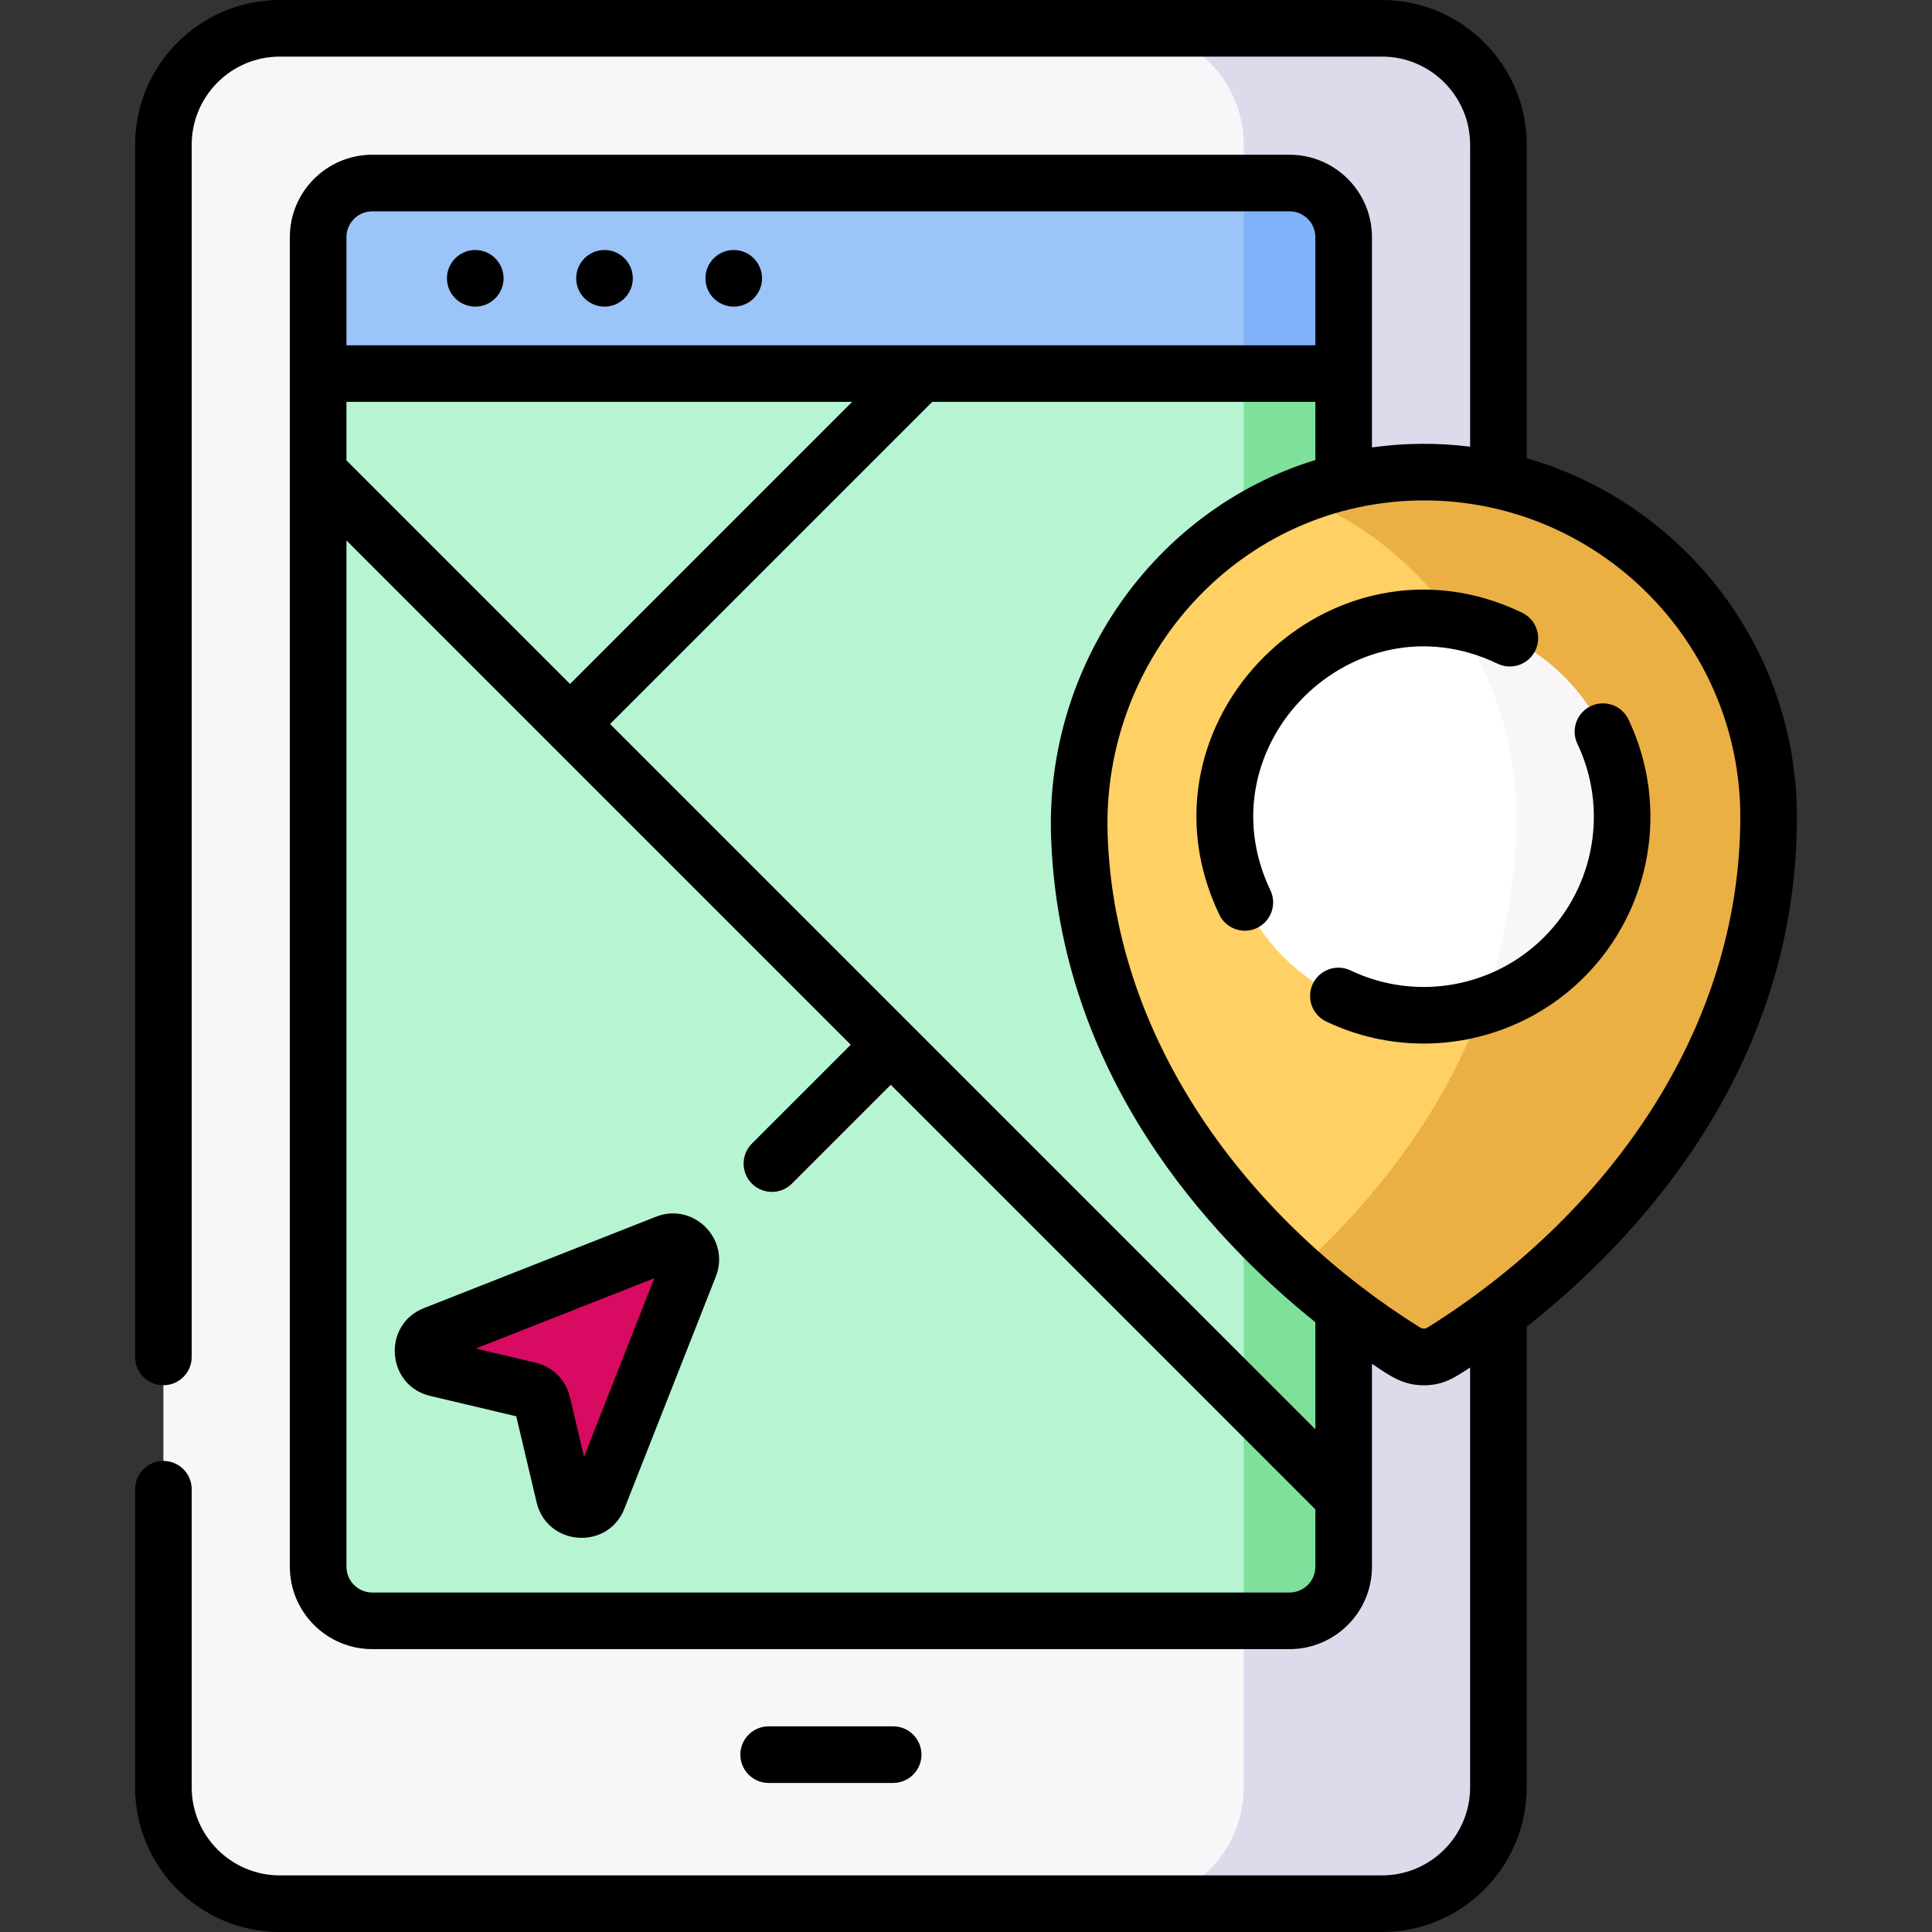 <svg id="Capa_1" enable-background="new 0 0 512 512" height="512" viewBox="0 0 512 512" width="512" xmlns="http://www.w3.org/2000/svg"><rect x="0" y="0" width="512" height="512" fill="#333333" stroke="none"/><g><g><g><g><g><g><path d="m366.235 504.5h-292.073c-17.044 0-30.861-13.817-30.861-30.861v-435.278c0-17.044 13.817-30.861 30.861-30.861h292.073c17.044 0 30.861 13.817 30.861 30.861v435.278c0 17.044-13.817 30.861-30.861 30.861z" fill="#f9f6f9"/><path d="m366.235 7.5h-67.5c17.044 0 30.861 13.817 30.861 30.861v435.278c0 17.044-13.817 30.861-30.861 30.861h67.5c17.044 0 30.861-13.817 30.861-30.861v-435.278c0-17.044-13.817-30.861-30.861-30.861z" fill="#dddaec"/><path d="m84.311 415.198v-352.353c0-7.917 6.418-14.336 14.336-14.336h243.103c7.917 0 14.336 6.418 14.336 14.336v352.353c0 7.917-6.418 14.336-14.336 14.336h-243.103c-7.917 0-14.336-6.418-14.336-14.336z" fill="#c9e0fd"/><path d="m84.312 99v316.199c0 7.917 6.418 14.336 14.336 14.336h243.102c7.917 0 14.335-6.418 14.335-14.336v-316.199z" fill="#b7f4d1"/><path d="m341.75 48.51h-12.154v381.024h12.154c7.917 0 14.336-6.418 14.336-14.336v-352.353c0-7.917-6.418-14.335-14.336-14.335z" fill="#7fe09b"/><path d="m341.75 48.51h-243.103c-7.917 0-14.336 6.418-14.336 14.336v36.154h271.774v-36.155c.001-7.917-6.417-14.335-14.335-14.335z" fill="#9bc4f9"/><path d="m341.75 48.51h-12.154v50.49h26.49v-36.155c0-7.917-6.418-14.335-14.336-14.335z" fill="#7fb2f9"/></g><circle cx="125.949" cy="73.755" r="7.5"/><circle cx="160.199" cy="73.755" r="7.5"/><circle cx="194.449" cy="73.755" r="7.5"/></g></g></g></g><g><g><path d="m377.527 125.113c-52.174-.112-93.192 44.062-91.493 96.208 2.575 79.049 67.716 125.239 86.354 136.865 3.032 1.891 6.861 1.883 9.892-.009 19.035-11.877 86.418-59.71 86.418-141.693.001-50.397-40.8-91.263-91.171-91.371z" fill="#ffd064"/><path d="m377.527 125.113c-11.863-.026-23.146 2.245-33.484 6.372 33.843 13.385 57.783 46.396 57.783 84.999 0 56.358-31.843 96.578-57.933 120.073 11.869 10.688 22.549 17.92 28.495 21.629 3.032 1.891 6.861 1.883 9.893-.009 19.034-11.877 86.418-59.71 86.418-141.693 0-50.397-40.801-91.264-91.172-91.371z" fill="#ebb044"/><circle cx="377.327" cy="216.484" fill="#fff" r="52.557"/><path d="m429.884 216.484c0-26.186-19.154-47.892-44.214-51.89 10.188 14.739 16.156 32.617 16.156 51.89 0 18.488-3.441 35.227-8.968 50.221 21.444-6.624 37.026-26.602 37.026-50.221z" fill="#f9f6f9"/></g><path d="m176.595 329.42-61.502 24.223c-4.306 1.696-3.86 7.93.644 8.995l24.47 5.788c1.74.412 3.099 1.77 3.511 3.511l5.788 24.47c1.065 4.504 7.299 4.95 8.995.644l24.223-61.502c1.513-3.844-2.285-7.642-6.129-6.129z" fill="#d80a61"/></g><g><path d="m236.699 472.5c4.143 0 7.5-3.357 7.5-7.5s-3.357-7.5-7.5-7.5h-33c-4.143 0-7.5 3.357-7.5 7.5s3.357 7.5 7.5 7.5z"/><path d="m404.596 121.442v-83.082c0-21.152-17.209-38.36-38.361-38.36h-292.072c-21.153 0-38.362 17.208-38.362 38.36v321.24c0 4.143 3.357 7.5 7.5 7.5s7.5-3.357 7.5-7.5v-321.24c0-12.881 10.48-23.36 23.362-23.36h292.072c12.882 0 23.361 10.479 23.361 23.36v80.015c-8.382-1.044-17.113-1.049-26.011.2v-55.73c0-12.04-9.795-21.836-21.835-21.836h-243.103c-12.04 0-21.835 9.796-21.835 21.836v352.353c0 12.04 9.795 21.836 21.835 21.836h243.103c12.04 0 21.835-9.796 21.835-21.836v-18.286c0-.017 0-.034 0-.051v-35.44c4.713 3.152 8.109 5.696 13.737 5.696 5.222 0 8.236-2.072 12.273-4.718v111.24c0 12.882-10.479 23.361-23.361 23.361h-292.071c-12.882 0-23.361-10.479-23.361-23.361v-78.977c0-4.143-3.357-7.5-7.5-7.5s-7.5 3.357-7.5 7.5v78.977c-.001 21.152 17.208 38.361 38.361 38.361h292.072c21.152 0 38.361-17.209 38.361-38.361v-122.063c28.448-22.411 71.603-67.555 71.603-135.093 0-45.023-30.314-83.163-71.603-95.041zm-312.784-58.596c0-3.77 3.066-6.836 6.835-6.836h243.103c3.769 0 6.835 3.066 6.835 6.836v28.654h-256.773zm0 43.654h134.021l-74.764 74.763-59.257-59.257zm256.773 308.698c0 3.77-3.066 6.836-6.835 6.836h-243.103c-3.769 0-6.835-3.066-6.835-6.836v-271.977l133.646 133.645-26.197 26.197c-2.929 2.93-2.929 7.678 0 10.607 2.931 2.929 7.678 2.928 10.607 0l26.197-26.197 112.52 112.52zm0-36.42-186.908-186.908 85.371-85.37h101.537v15.407c-42.87 13.186-71.514 54.601-70.047 99.658 2.072 63.592 42.397 106.657 70.047 128.833zm29.726-26.965c-.606.377-1.355.381-1.953.009-43.367-27.053-80.977-73.956-82.827-130.746-1.538-47.165 35.23-88.464 83.98-88.464 46.146.1 83.688 37.724 83.688 83.871 0 57.16-36.104 106.139-82.888 135.33z"/><path d="m396.874 175.888c3.732 1.793 8.214.226 10.011-3.507 1.796-3.732.226-8.215-3.507-10.011-50.84-24.46-104.665 28.874-80.253 80.011 1.287 2.695 3.974 4.271 6.773 4.271 1.084 0 2.184-.236 3.227-.733 3.737-1.785 5.321-6.262 3.537-10-18.292-38.316 22.03-78.404 60.212-60.031z"/><path d="m431.569 190.672c-1.781-3.74-6.261-5.325-9.996-3.547-3.74 1.781-5.328 6.257-3.547 9.996 8.184 17.184 4.635 37.775-8.832 51.241-13.479 13.479-34.086 17.021-51.275 8.813-3.735-1.784-8.214-.201-10 3.537-1.784 3.738-.2 8.215 3.537 10 8.234 3.931 17.052 5.84 25.809 5.839 15.614-.001 31.027-6.073 42.536-17.583 17.947-17.946 22.676-45.392 11.768-68.296z"/><path d="m173.847 322.441-61.503 24.223c-11.118 4.379-9.962 20.524 1.666 23.272l22.804 5.394 5.393 22.804c2.749 11.621 18.877 12.824 23.273 1.665l24.222-61.502c3.905-9.916-5.923-19.765-15.855-15.856zm-19.08 63.625-3.751-15.858c-1.072-4.529-4.553-8.009-9.083-9.081l-15.854-3.75 47.328-18.641z"/></g></g></svg>
